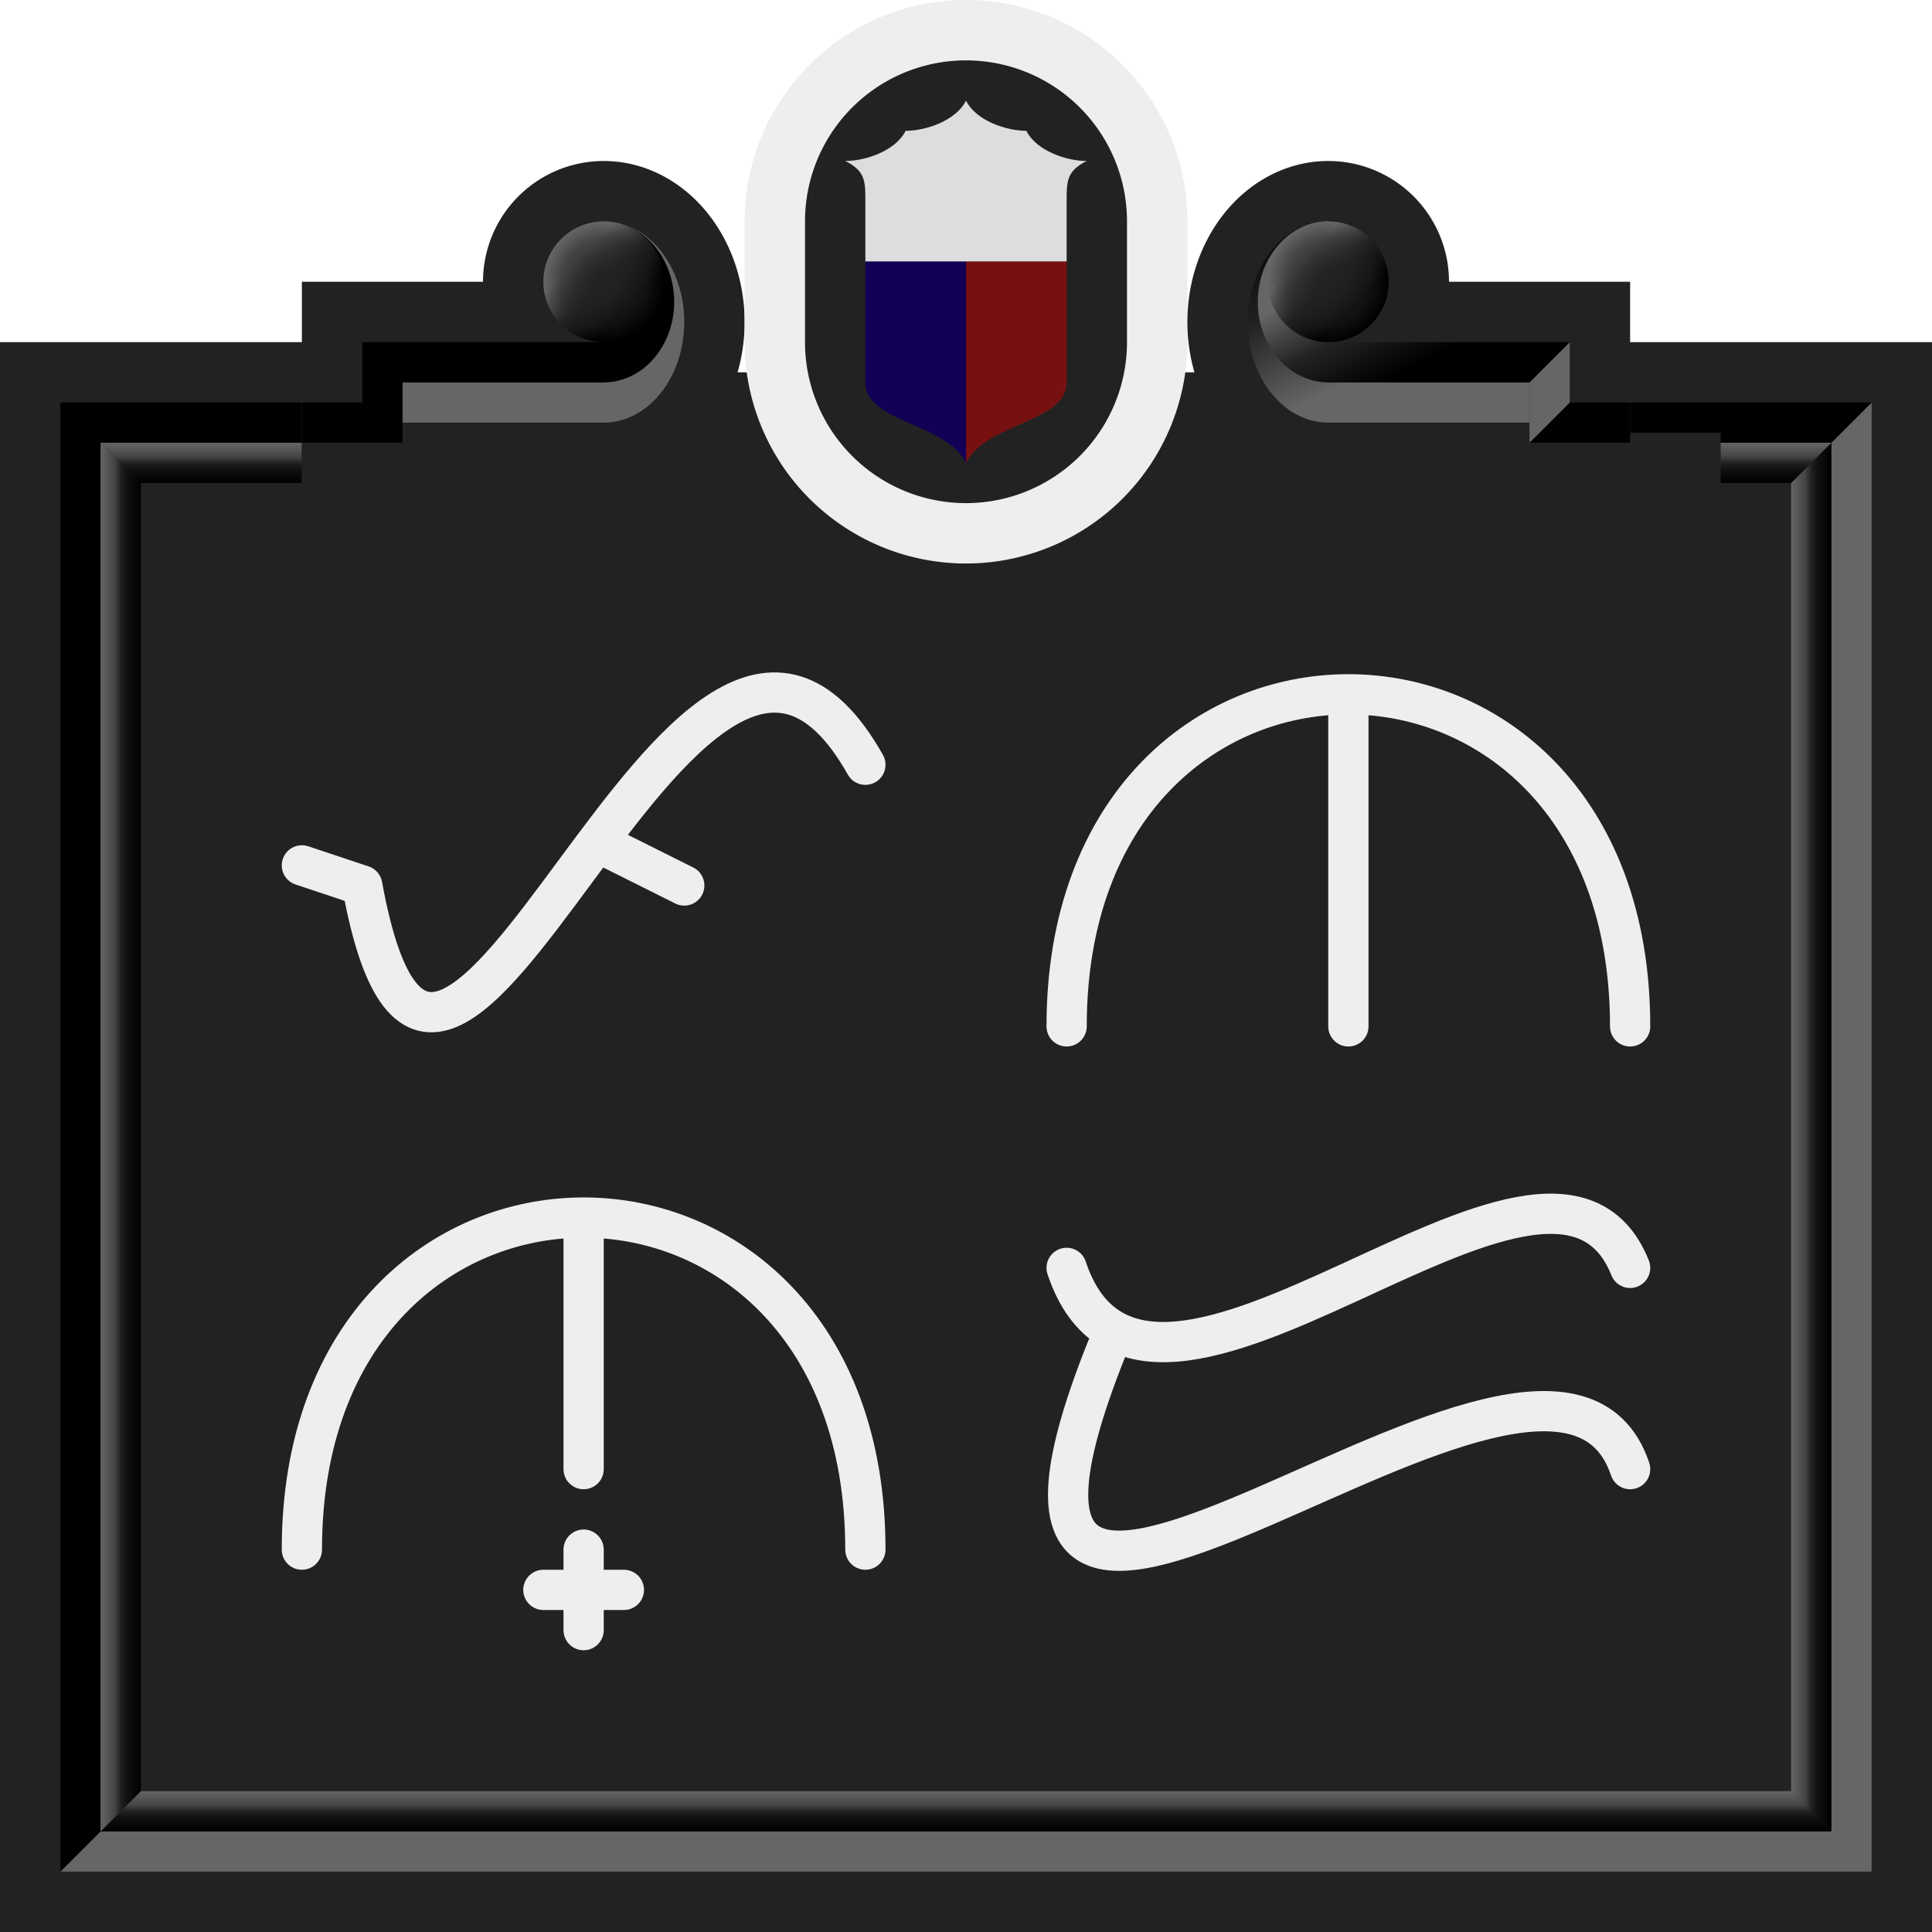 <?xml version="1.0" encoding="UTF-8" standalone="no"?>
<svg
  xmlns="http://www.w3.org/2000/svg"
  xmlns:svg="http://www.w3.org/2000/svg"
  xmlns:xlink="http://www.w3.org/1999/xlink"
  version="1.1"
  viewBox="-48 0 96 96">
<defs>
  <linearGradient id="grad1">
    <stop stop-color="#666" offset="0%"   />
    <stop stop-color="#444" offset="35%"   />
    <stop stop-color="#222" offset="50%"  />
    <stop stop-color="#111" offset="65%"  />
    <stop stop-color="#000" offset="100%" />
  </linearGradient>
  <linearGradient id="grad2" x1="0" y1="0" x2="0" y2="1">
    <stop stop-color="#666" offset="0%"   />
    <stop stop-color="#444" offset="35%"   />
    <stop stop-color="#222" offset="50%"  />
    <stop stop-color="#111" offset="65%"  />
    <stop stop-color="#000" offset="100%" />
  </linearGradient>
  <linearGradient id="grad3" x1="0.3" y1="0.3" x2="0.7" y2="0.7">
    <stop stop-color="#666" offset="0%"   />
    <stop stop-color="#222" offset="50%"  />
    <stop stop-color="#000" offset="100%" />
  </linearGradient>
  <linearGradient id="grad4" x1="0" y1="0" x2="0.5" y2="0.7">
    <stop stop-color="#000" offset="0%"   />
    <stop stop-color="#222" offset="50%"  />
    <stop stop-color="#666" offset="100%" />
  </linearGradient>
  <radialGradient id="grad5" cx="0.5" cy="0.5" r="0.5">
    <stop stop-color="#222" offset="0%"   />
    <stop stop-color="#222" stop-opacity="0.5" offset="70%" />
    <stop stop-color="#222" stop-opacity="0" offset="100%" />
  </radialGradient>
  <filter id="large-shadow" height="200%" width="200%">
    <feGaussianBlur in="SourceAlpha" stdDeviation="0.15" result="blur1" />
    <feGaussianBlur in="SourceAlpha" stdDeviation="0.3"  result="blur2" />
    <feGaussianBlur in="SourceAlpha" stdDeviation="0.6"  result="blur3" />
    <feGaussianBlur in="SourceAlpha" stdDeviation="1.2"  result="blur4" />
    <feOffset in="blur1" dx="0.3" dy="0.3" result="offset1"/>
    <feOffset in="blur2" dx="0.6" dy="0.6" result="offset2"/>
    <feOffset in="blur3" dx="1.2" dy="1.2" result="offset3"/>
    <feOffset in="blur4" dx="2.4" dy="2.4" result="offset4"/>
    <feComponentTransfer in="offset1" result="shadow1">
      <feFuncA type="linear" slope="0.8"/>
    </feComponentTransfer>
    <feComponentTransfer in="offset2" result="shadow2">
      <feFuncA type="linear" slope="0.6"/>
    </feComponentTransfer>
    <feComponentTransfer in="offset3" result="shadow3">
      <feFuncA type="linear" slope="0.4"/>
    </feComponentTransfer>
    <feComponentTransfer in="offset4" result="shadow4">
      <feFuncA type="linear" slope="0.2"/>
    </feComponentTransfer>
    <feMerge>
      <feMergeNode in="shadow1"/>
      <feMergeNode in="shadow2"/>
      <feMergeNode in="shadow3"/>
      <feMergeNode in="shadow4"/>
      <feMergeNode in="SourceGraphic"/>
    </feMerge>
  </filter>
  <filter id="bevel">
    <feGaussianBlur in="SourceAlpha" stdDeviation="0.3"  result="blur" />
    <feOffset in="blur" dx="-0.6" dy="-0.6" result="offsetup"/>
    <feOffset in="blur" dx="0.6" dy="0.6" result="offsetdown"/>
    <feFlood flood-color="#666" />
    <feComposite in2="offsetup" operator="in" result="highlightraw" />
    <feComponentTransfer in="offsetdown" result="shadow">
      <feFuncA type="linear" slope="0.8"/>
    </feComponentTransfer>
    <feComponentTransfer in="highlightraw" result="highlight">
      <feFuncA type="linear" slope="0.8"/>
    </feComponentTransfer>
    <feMerge>
      <feMergeNode in="highlight"/>
      <feMergeNode in="shadow"/>
      <feMergeNode in="SourceGraphic"/>
    </feMerge>
  </filter>
</defs>
<g id="frame">
  <path stroke="#222" stroke-width="3" stroke-linecap="round" fill="#222" d="M33,18.5h13.5v80h-93v-80h13.5" />
  <path stroke-width="0" fill="#666" d="M-45,93l2,-2h86v-69l2,-2v73Z" />
  <path stroke-width="0" fill="#000" d="M-45,93v-73h12v2h-10v69Z" />
  <path stroke-width="0" fill="#000" d="M33,20h12l-2,2h-10Z" />
  <path stroke-width="0" fill="url(#grad2)" d="M-43,91l2,-2h82l2,2Z" />
  <path stroke-width="0" fill="url(#grad1)" d="M43,91l-2,-2v-65l2,-2Z" />
  <path stroke-width="0" fill="url(#grad1)" d="M-43,91l2,-2v-65l-2,-2Z" />
  <path stroke-width="0" fill="url(#grad2)" d="M-33,22h-10l2,2h8Z" />
  <path stroke-width="0" fill="url(#grad2)" d="M33,22h10l-2,2h-8Z" />
</g>
<g id="shadow-elements" stroke-width="0" fill="#222" filter="url(#large-shadow)">
  <path d="M-33,16h22A7,8 0 0 1 -18,24h-15Z" />
  <path d="M-11,16h22v1A11,11 0 0 1 -11,17Z" />
  <path d="M33,17h-15v-1h-7A7,8 0 0 0 18,24h15Z" />
</g>
<g id="left-scroll">
  <path stroke-width="0" fill="#222" d="M-33,14h9A6,6 0 0 1 -18,8A7,8 0 0 1 -18,24h-15Z" />
  <path stroke-width="0" fill="#666" d="M-28,19h10v-8A4,5 0 0 1 -18,21h-10Z" />
  <path stroke-width="0" fill="#000" d="M-33,20h3v-3h12v-6A3.5,4 0 0 1 -18,19h-10v3h-5Z" />
  <circle stroke-width="0" fill="url(#grad3)" cx="-18" cy="14" r="3" />
  <circle stroke-width="0" fill="url(#grad5)" cx="-18" cy="14" r="3" />
</g>
<g id="seal">
  <path stroke="#eee" stroke-width="3" fill="#222" d="M-9.5,11A4,4 0 0 1 9.5,11v6A4,4 0 0 1 -9.5,17Z" />
  <g filter="url(#bevel)">
    <path stroke-width="0" fill="#ddd" d="M0,5C0.5,6 2,6.5 3,6.5C3.5,7.5 5,8 6,8C5,8.5 5,9 5,10v3h-10v-3C-5,9 -5,8.5 -6,8C-5,8 -3.5,7.5 -3,6.5C-2,6.5 -0.5,6 0,5" />
    <path stroke-width="0" fill="#105" d="M-5,13h5v10C-1,21 -5,21 -5,19Z" />
    <path stroke-width="0" fill="#711" d="M5,13h-5v10C1,21 5,21 5,19Z" />
  </g>
</g>
<g id="right-scroll">
  <path stroke-width="0" fill="#222" d="M33,14h-9A6,6 0 0 0 18,8A7,8 0 0 0 18,24h15Z" />
  <path stroke-width="0" fill="url(#grad4)" d="M28,19h-10v-8A4,5 0 0 0 18,21h10Z" />
  <path stroke-width="0" fill="#000" d="M33,20h-3l-2,2h5Z" />
  <path stroke-width="0" fill="#666" d="M30,20v-3l-2,2v3Z" />
  <path stroke-width="0" fill="url(#grad3)" d="M30,17h-12v-6A3.5,4 0 0 0 18,19h10Z" />
  <circle stroke-width="0" fill="url(#grad3)" cx="18" cy="14" r="3" />
  <circle stroke-width="0" fill="url(#grad5)" cx="18" cy="14" r="3" />
</g>
<g stroke="#eee" stroke-width="2" stroke-linecap="round" stroke-linejoin="round" fill-opacity="0" filter="url(#bevel)">
  <path d="M-34,32m1,11l3,1c4,22 16,-22 25,-6m-13,4l4,2" />
  <path d="M4,32m1,19c-0,-22 28,-22 28,0m-14,-16v16" />
  <path d="M-34,58m1,19c-0,-22 28,-22 28,0m-14,-16v12m0,4v4m-2,-2h4" />
  <path d="M4,58m1,5c4,12 24,-10 28,0m-26,4c-10,25 22,-6 26,6" />
</g>
</svg>
